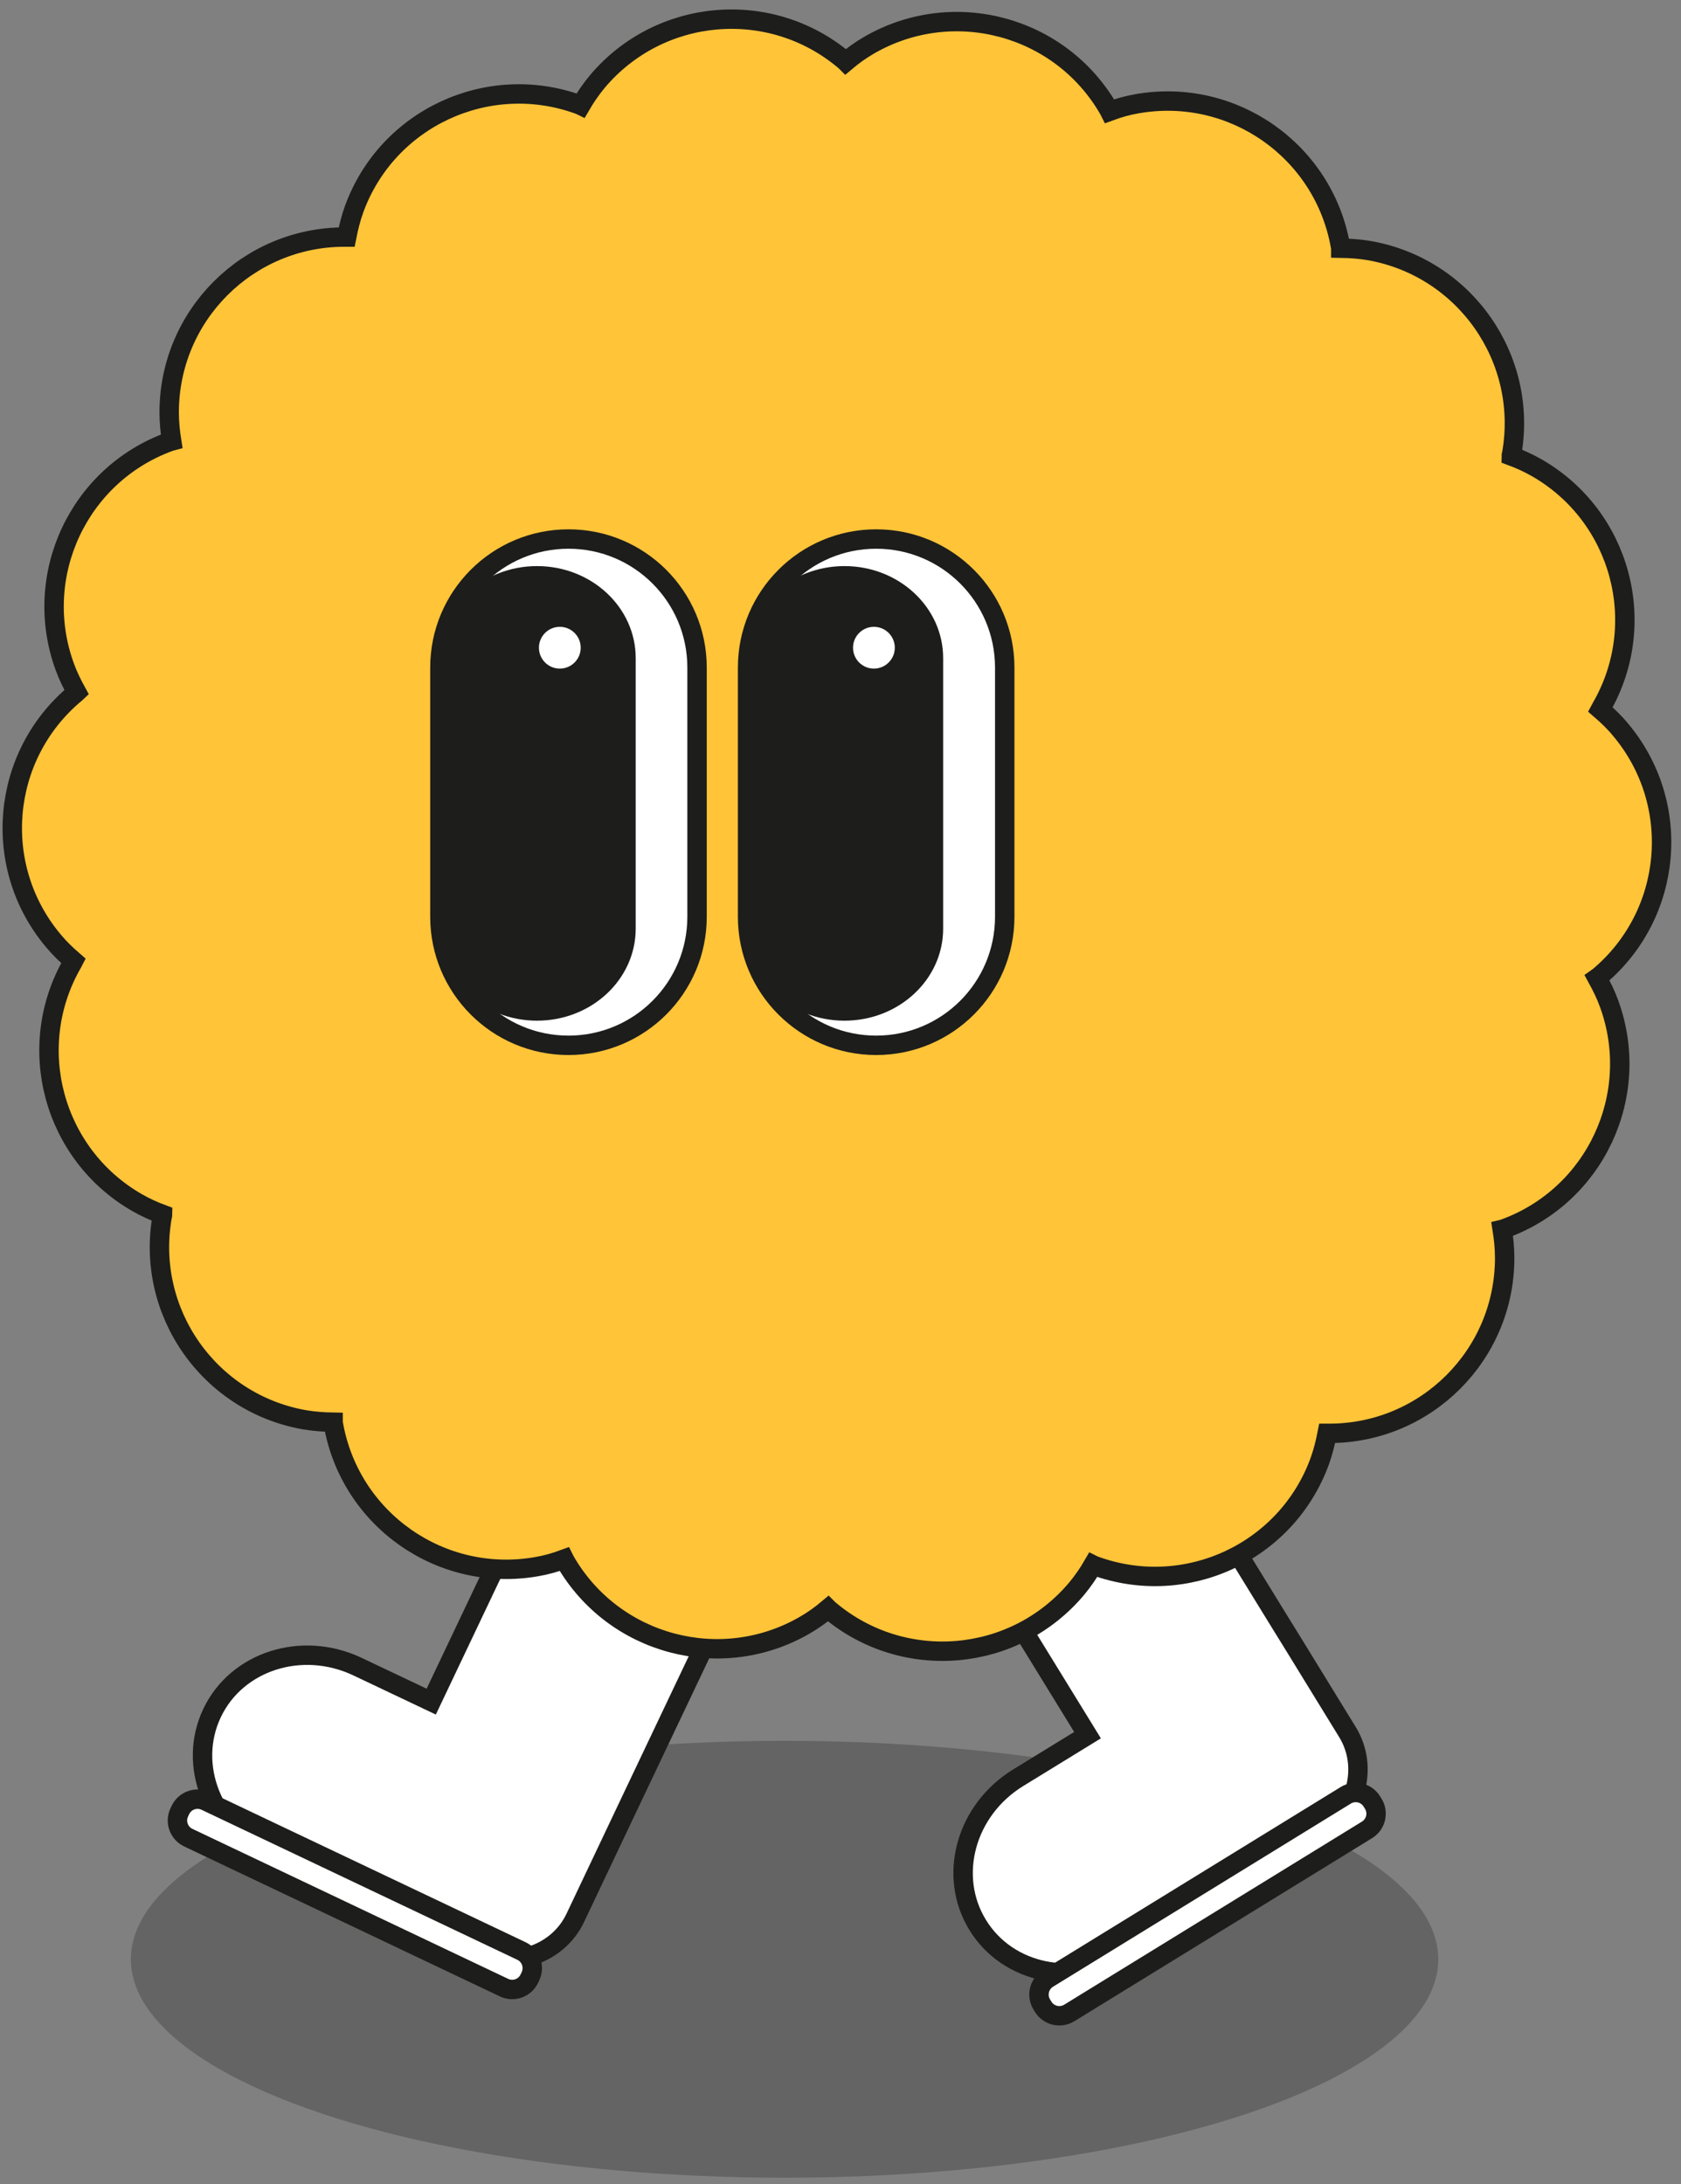 <svg width="137" height="178" viewBox="0 0 137 178" fill="none" xmlns="http://www.w3.org/2000/svg">
<rect x="0" y="0" width="137" height="178" fill="#808080" stroke="none"/>
<ellipse opacity="0.3" cx="63.942" cy="159.676" rx="53.276" ry="17.803" fill="#222222"/>
<path d="M58.663 110.335C54.13 108.188 48.824 109.881 46.811 114.121L35.145 138.678L29.133 135.825C24.6 133.679 19.294 135.372 17.281 139.611C15.268 143.851 17.308 149.037 21.84 151.183L38.358 159.036C41.611 160.582 45.424 159.369 46.878 156.316L50.317 149.064L51.544 146.477L63.209 121.92C65.222 117.681 63.182 112.494 58.65 110.348L58.663 110.335Z" fill="white" stroke="#1D1D1B" stroke-width="1.582" stroke-miterlimit="10"/>
<path d="M42.498 159.002L16.764 146.777C15.992 146.411 15.07 146.739 14.703 147.51L14.612 147.703C14.245 148.475 14.574 149.397 15.345 149.764L41.079 161.988C41.851 162.355 42.773 162.027 43.14 161.255L43.231 161.063C43.598 160.291 43.269 159.369 42.498 159.002Z" fill="white" stroke="#1D1D1B" stroke-width="1.582" stroke-miterlimit="10"/>
<path d="M77.673 106.255C73.407 108.882 71.927 114.254 74.393 118.254L88.632 141.411L82.966 144.891C78.7 147.517 77.22 152.89 79.686 156.89C82.139 160.889 87.605 161.996 91.871 159.369L107.456 149.784C110.523 147.891 111.589 144.038 109.816 141.158L105.617 134.319L104.11 131.879L89.872 108.722C87.419 104.722 81.953 103.616 77.686 106.242L77.673 106.255Z" fill="white" stroke="#1D1D1B" stroke-width="1.582" stroke-miterlimit="10"/>
<path d="M109.681 146.311L85.412 161.236C84.685 161.683 84.458 162.635 84.905 163.363L85.017 163.545C85.464 164.272 86.417 164.499 87.144 164.052L111.413 149.128C112.14 148.68 112.367 147.728 111.92 147L111.808 146.819C111.361 146.091 110.408 145.864 109.681 146.311Z" fill="white" stroke="#1D1D1B" stroke-width="1.582" stroke-miterlimit="10"/>
<path d="M130.162 79.698C130.162 79.698 130.255 79.632 130.308 79.592C136.361 74.512 137.148 65.5 132.068 59.461C131.562 58.847 131.002 58.314 130.415 57.807C130.442 57.754 130.482 57.714 130.508 57.661C134.455 50.822 132.108 42.089 125.282 38.143C124.589 37.743 123.882 37.423 123.163 37.157C123.163 37.103 123.189 37.036 123.203 36.983C124.576 29.211 119.376 21.798 111.604 20.425C110.817 20.292 110.044 20.238 109.271 20.225C109.271 20.172 109.271 20.105 109.244 20.052C107.871 12.279 100.458 7.093 92.686 8.453C91.899 8.586 91.153 8.8 90.433 9.066C90.406 9.013 90.379 8.96 90.353 8.906C86.407 2.067 77.661 -0.266 70.835 3.68C70.142 4.08 69.515 4.533 68.929 5.027C68.889 4.987 68.849 4.947 68.795 4.907C62.743 -0.173 53.73 0.627 48.664 6.667C48.158 7.28 47.718 7.92 47.331 8.586C47.278 8.56 47.224 8.533 47.171 8.52C39.758 5.827 31.546 9.64 28.853 17.065C28.586 17.812 28.4 18.572 28.253 19.319C28.2 19.319 28.133 19.319 28.08 19.319C20.187 19.319 13.788 25.718 13.788 33.61C13.788 34.41 13.868 35.183 13.988 35.943C13.935 35.957 13.881 35.97 13.815 35.997C6.402 38.69 2.576 46.902 5.269 54.315C5.536 55.061 5.882 55.754 6.256 56.434C6.216 56.474 6.162 56.501 6.109 56.541C0.056 61.62 -0.73 70.633 4.349 76.672C4.856 77.285 5.416 77.819 6.002 78.325C5.976 78.379 5.936 78.418 5.909 78.472C1.963 85.311 4.309 94.043 11.135 97.99C11.828 98.39 12.535 98.71 13.255 98.976C13.255 99.03 13.228 99.096 13.215 99.15C11.842 106.922 17.041 114.335 24.814 115.708C25.6 115.841 26.373 115.894 27.147 115.908C27.147 115.961 27.147 116.028 27.173 116.081C28.546 123.853 35.959 129.04 43.731 127.68C44.518 127.546 45.264 127.333 45.984 127.066C46.011 127.12 46.038 127.173 46.065 127.226C50.011 134.066 58.756 136.399 65.582 132.452C66.275 132.053 66.902 131.599 67.489 131.106C67.529 131.146 67.569 131.186 67.622 131.226C73.675 136.305 82.687 135.505 87.753 129.466C88.26 128.853 88.7 128.213 89.086 127.546C89.14 127.573 89.193 127.6 89.246 127.613C96.659 130.306 104.871 126.493 107.564 119.067C107.831 118.321 108.018 117.561 108.164 116.814C108.218 116.814 108.284 116.814 108.338 116.814C116.23 116.814 122.629 110.415 122.629 102.523C122.629 101.723 122.549 100.949 122.429 100.189C122.483 100.176 122.536 100.163 122.603 100.136C130.015 97.443 133.841 89.231 131.148 81.818C130.882 81.072 130.535 80.378 130.162 79.698Z" fill="#FFC438" stroke="#1D1D1B" stroke-width="1.582" stroke-miterlimit="10"/>
<path d="M56.809 54.408C56.809 48.621 52.118 43.929 46.331 43.929C40.543 43.929 35.852 48.621 35.852 54.408V74.712C35.852 80.5 40.543 85.191 46.331 85.191C52.118 85.191 56.809 80.5 56.809 74.712V54.408Z" fill="white" stroke="#1D1D1B" stroke-width="1.582" stroke-miterlimit="10"/>
<path d="M81.885 54.408C81.885 48.621 77.194 43.929 71.407 43.929C65.619 43.929 60.928 48.621 60.928 54.408V74.712C60.928 80.5 65.619 85.191 71.407 85.191C77.194 85.191 81.885 80.5 81.885 74.712V54.408Z" fill="white" stroke="#1D1D1B" stroke-width="1.582" stroke-miterlimit="10"/>
<path d="M51.809 53.636C51.809 49.493 48.208 46.135 43.765 46.135C39.322 46.135 35.721 49.493 35.721 53.636V75.681C35.721 79.824 39.322 83.183 43.765 83.183C48.208 83.183 51.809 79.824 51.809 75.681V53.636Z" fill="#1D1D1B"/>
<path d="M76.866 53.636C76.866 49.493 73.264 46.135 68.822 46.135C64.379 46.135 60.778 49.493 60.778 53.636V75.681C60.778 79.824 64.379 83.183 68.822 83.183C73.264 83.183 76.866 79.824 76.866 75.681V53.636Z" fill="#1D1D1B"/>
<path d="M71.223 55.281C72.6 55.281 73.716 54.164 73.716 52.788C73.716 51.411 72.6 50.294 71.223 50.294C69.846 50.294 68.73 51.411 68.73 52.788C68.73 54.164 69.846 55.281 71.223 55.281Z" fill="white" stroke="#1D1D1B" stroke-width="1.582" stroke-miterlimit="10"/>
<path d="M45.625 55.281C47.002 55.281 48.118 54.164 48.118 52.788C48.118 51.411 47.002 50.294 45.625 50.294C44.248 50.294 43.132 51.411 43.132 52.788C43.132 54.164 44.248 55.281 45.625 55.281Z" fill="white" stroke="#1D1D1B" stroke-width="1.582" stroke-miterlimit="10"/>
</svg>
